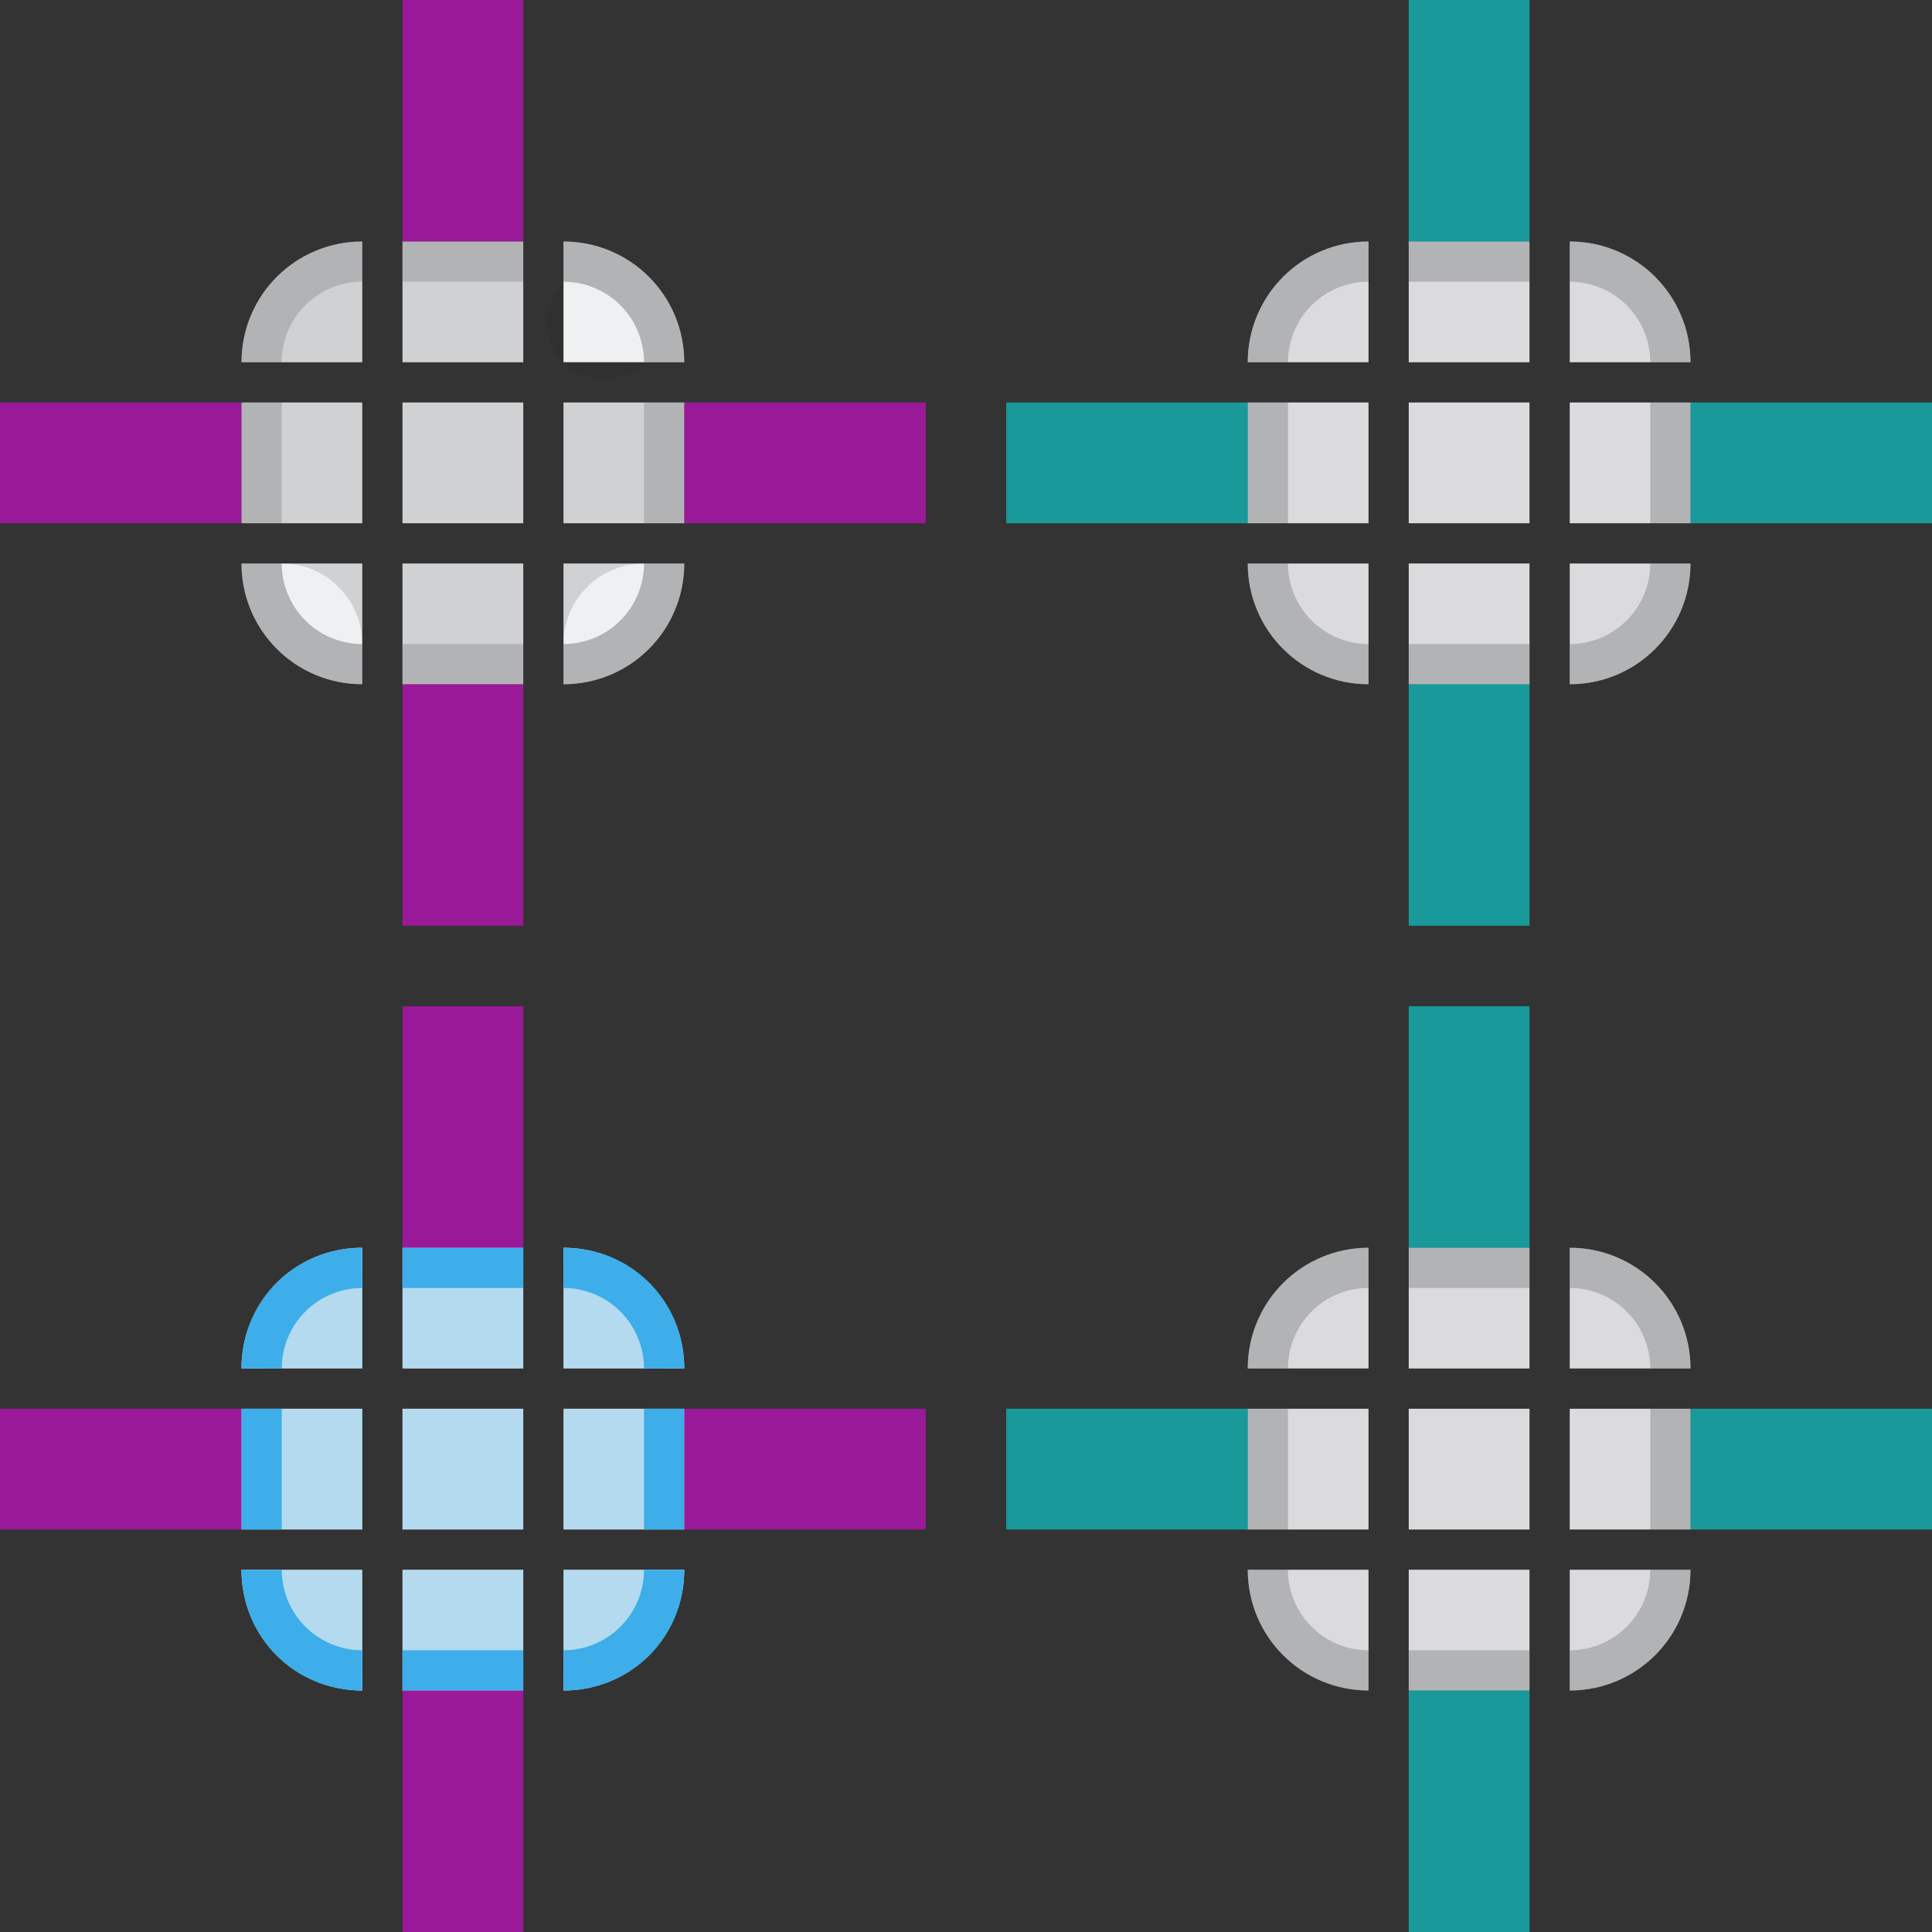 <?xml version="1.0" encoding="UTF-8" standalone="no"?>
<!-- Created with Inkscape (http://www.inkscape.org/) -->

<svg id="svg3642" height="48" style="" width="48" sodipodi:version="0.32" inkscape:version="1.2-dev (942b66973d, 2021-09-28, custom)" sodipodi:docname="scrollbar.svg" inkscape:output_extension="org.inkscape.output.svgz.inkscape" version="1.1" xmlns:inkscape="http://www.inkscape.org/namespaces/inkscape" xmlns:sodipodi="http://sodipodi.sourceforge.net/DTD/sodipodi-0.dtd" xmlns="http://www.w3.org/2000/svg" xmlns:svg="http://www.w3.org/2000/svg">
    <rect width="100%" height="100%" fill="#333333" stroke="none"/>
    <defs id="defs165" />
    <sodipodi:namedview id="namedview163" pagecolor="#ffffff" bordercolor="#111111" borderopacity="1" inkscape:pageshadow="0" inkscape:pageopacity="0" inkscape:pagecheckerboard="1" inkscape:blackoutopacity="0.0" showgrid="false" inkscape:current-layer="layer1" />
    <style id="current-color-scheme" type="text/css">
        .ColorScheme-Text {
            color:#232629;
            stop-color:#232629;
        }
        .ColorScheme-Background {
            color:#eff0f1;
            stop-color:#eff0f1;
        }
        .ColorScheme-Highlight {
            color:#3daee9;
            stop-color:#3daee9;
        }
        .ColorScheme-ViewText {
            color:#232629;
            stop-color:#232629;
        }
        .ColorScheme-ViewBackground {
            color:#fcfcfc;
            stop-color:#fcfcfc;
        }
        .ColorScheme-ViewHover {
            color:#3daee9;
            stop-color:#3daee9;
        }
        .ColorScheme-ViewFocus{
            color:#3daee9;
            stop-color:#3daee9;
        }
        .ColorScheme-ButtonText {
            color:#232629;
            stop-color:#232629;
        }
        .ColorScheme-ButtonBackground {
            color:#eff0f1;
            stop-color:#eff0f1;
        }
        .ColorScheme-ButtonHover {
            color:#3daee9;
            stop-color:#3daee9;
        }
        .ColorScheme-ButtonFocus{
            color:#3daee9;
            stop-color:#3daee9;
        }
    </style>
    <g id="layer1" style="" transform="translate(-19 1)" inkscape:groupmode="layer" inkscape:label="Layer 1">
        <rect id="hint-tile-center" height="2" rx="2.077" style="fill:#4e9a06;fill-opacity:1;fill-rule:nonzero" width="2" x="65" y="-3" />
        <rect id="private-hint-show-separator" height="2" rx="2.077" style="fill:#00f;fill-opacity:1;fill-rule:nonzero;opacity:0.1" width="2" x="-13.876" y="45.776" ry="2.077" />
        <g id="mouseover-slider-top" style="" transform="translate(1 23)">
            <path id="path1632-6" d="m 28 7 v 3 h 3 v -3 z" style="fill:currentColor;fill-rule:evenodd" class="ColorScheme-ButtonBackground" sodipodi:nodetypes="ccccc" />
            <rect id="rect8453" class="ColorScheme-Highlight" height="2.5" style="opacity:.33;fill:currentColor;fill-rule:evenodd" width="3" x="28" y="7.5" />
            <path id="path8" class="ColorScheme-Highlight" d="m 28 7 v 1 h 3 v -1 z" style="fill:currentColor;fill-opacity:1" inkscape:connector-curvature="0" />
        </g>
        <g id="mouseover-slider-topleft" style="" transform="translate(1 23)">
            <path id="path1626-12" d="m 24 10 h 3 v -3 c -1.662 0 -3 1.338 -3 3 z" style="fill:currentColor;fill-rule:evenodd" class="ColorScheme-ButtonBackground" />
            <path id="path7466" class="ColorScheme-Highlight" d="m 27 7.5 c -1.381 0 -2.5 1.119 -2.5 2.5 h 2.5 z" style="opacity:.33;fill:currentColor;fill-rule:evenodd" sodipodi:nodetypes="cccc" />
            <path id="path12" class="ColorScheme-Highlight" d="m 27 7 c -1.682 0 -3 1.318 -3 3 h 1 a 2 2 0 0 1 2 -2 z" style="fill:currentColor;fill-opacity:1" />
        </g>
        <g id="mouseover-slider-topright" style="" transform="translate(1 23)">
            <path id="path1634-9" d="m 32 10 h 3 c 0 -1.662 -1.338 -3 -3 -3 z" style="fill:currentColor;fill-rule:evenodd" class="ColorScheme-ButtonBackground" />
            <path id="path7466-5" class="ColorScheme-Highlight" d="m 32 7.5 c 1.381 0 2.5 1.119 2.5 2.5 h -2.5 z" style="opacity:.33;fill:currentColor;fill-rule:evenodd" sodipodi:nodetypes="cccc" />
            <path id="path16" class="ColorScheme-Highlight" d="m 32 7 v 1 a 2 2 0 0 1 2 2 h 1 c 0 -1.682 -1.318 -3 -3 -3 z" style="fill:currentColor;fill-opacity:1" />
        </g>
        <g id="mouseover-slider-bottom" style="" transform="translate(1 23)">
            <path id="path1632-5" d="m 28 15 v 3 h 3 v -3 z" style="fill:currentColor;fill-rule:evenodd" class="ColorScheme-ButtonBackground" sodipodi:nodetypes="ccccc" />
            <rect id="rect8453-1" class="ColorScheme-Highlight" height="2.5" style="opacity:.33;fill:currentColor;fill-rule:evenodd" width="3" x="28" y="15" />
            <path id="path20" class="ColorScheme-Highlight" d="m 28 18 v -1 h 3 v 1 z" style="fill:currentColor;fill-opacity:1" inkscape:connector-curvature="0" />
        </g>
        <g id="mouseover-slider-bottomleft" style="" transform="translate(1 23)">
            <path id="rect1353-7" d="m 27 18 v -3 h -3 c 0 1.662 1.338 3 3 3 z" style="fill:currentColor;fill-rule:evenodd" class="ColorScheme-ButtonBackground" />
            <path id="path7466-2" class="ColorScheme-Highlight" d="m 27 17.5 c -1.381 0 -2.5 -1.119 -2.5 -2.5 h 2.5 z" style="opacity:.33;fill:currentColor;fill-rule:evenodd" sodipodi:nodetypes="cccc" />
            <path id="path24" class="ColorScheme-Highlight" d="m 24 15 c 0 1.682 1.318 3 3 3 v -1 a 2 2 0 0 1 -2 -2 z" style="fill:currentColor;fill-opacity:1" />
        </g>
        <g id="mouseover-slider-bottomright" style="" transform="translate(1 23)">
            <path id="path1638-62" d="m 35 15 h -3 v 3 c 1.662 0 3 -1.338 3 -3 z" style="fill:currentColor;fill-rule:evenodd" class="ColorScheme-ButtonBackground" />
            <path id="path7466-6" class="ColorScheme-Highlight" d="m 32 17.5 c 1.381 0 2.5 -1.119 2.5 -2.5 h -2.5 z" style="opacity:.33;fill:currentColor;fill-rule:evenodd" sodipodi:nodetypes="cccc" />
            <path id="path28" class="ColorScheme-Highlight" d="m 34 15 a 2 2 0 0 1 -2 2 v 1 c 1.682 0 3 -1.318 3 -3 z" style="fill:currentColor;fill-opacity:1" />
        </g>
        <g id="mouseover-slider-center" style="">
            <path id="path1632-3" d="m 29 34 v 3 h 3 v -3 z" style="fill:currentColor;fill-rule:evenodd" class="ColorScheme-ButtonBackground" sodipodi:nodetypes="ccccc" />
            <path id="msc" class="ColorScheme-Highlight" d="m 29 34 v 3 h 3 v -3 z" style="opacity:.33;fill:currentColor" inkscape:connector-curvature="0" />
        </g>
        <g id="mouseover-slider-left" style="" transform="translate(1 23)">
            <path id="path1632-35" d="m 24 11 v 3 h 3 v -3 z" style="fill:currentColor;fill-rule:evenodd" class="ColorScheme-ButtonBackground" sodipodi:nodetypes="ccccc" />
            <rect id="rect8453-9-2" class="ColorScheme-Highlight" height="3" style="opacity:.33;fill:currentColor;fill-rule:evenodd" width="2.5" x="24.5" y="11" />
            <path id="path33" class="ColorScheme-Highlight" d="m 24 11 v 3 h 1 v -3 z" style="fill:currentColor;fill-opacity:1" inkscape:connector-curvature="0" />
        </g>
        <g id="mouseover-slider-right" style="" transform="translate(1 23)">
            <path id="path1632-7" d="m 32 11 v 3 h 3 v -3 z" style="fill:currentColor;fill-rule:evenodd" class="ColorScheme-ButtonBackground" sodipodi:nodetypes="ccccc" />
            <rect id="rect8453-9" class="ColorScheme-Highlight" height="3" style="opacity:.33;fill:currentColor;fill-rule:evenodd" width="2.5" x="32" y="11" />
            <path id="path37" class="ColorScheme-Highlight" d="m 34 11 v 3 h 1 v -3 z" style="fill:currentColor;fill-opacity:1" inkscape:connector-curvature="0" />
        </g>
        <g id="background-vertical-top" style="" transform="translate(26 -2)">
            <path id="path1636-23" d="m 28 7 v 3 h 3 v -3 z" style="fill:currentColor;fill-rule:evenodd" class="ColorScheme-ButtonBackground" sodipodi:nodetypes="ccccc" />
            <path id="path70" class="ColorScheme-ButtonText" d="m 28 7 v 1 h 3 v -1 z" style="opacity:.3;fill:currentColor;fill-opacity:1" inkscape:connector-curvature="0" />
            <path id="path1632-1-7-0-6" d="m 28 8 v 2 h 3 v -2 z" style="opacity:.1;fill:currentColor;fill-rule:evenodd;stroke-width:1" sodipodi:nodetypes="ccccc" class="ColorScheme-ButtonText" />
        </g>
        <g id="background-vertical-topleft" style="" transform="translate(26 -2)">
            <path id="path1626-5" d="m 24 10 h 3 v -3 c -1.662 0 -3 1.338 -3 3 z" style="fill:currentColor;fill-rule:evenodd" class="ColorScheme-ButtonBackground" />
            <path id="path74" class="ColorScheme-ButtonText" d="m 27 7 c -1.682 0 -3 1.318 -3 3 h 1 a 2 2 0 0 1 2 -2 z" style="opacity:.3;fill:currentColor;fill-opacity:1" />
            <path id="path1626-53-7" d="m 27 8 a 2 2 0 0 0 -2 2 h 2 z" style="opacity:.1;fill:currentColor;fill-rule:evenodd" class="ColorScheme-ButtonText" />
        </g>
        <g id="background-vertical-topright" style="" transform="translate(26 -2)">
            <path id="path1634-7" d="m 32 10 h 3 c 0 -1.662 -1.338 -3 -3 -3 z" style="fill:currentColor;fill-rule:evenodd" class="ColorScheme-ButtonBackground" />
            <path id="path78" class="ColorScheme-ButtonText" d="m 32 7 v 1 a 2 2 0 0 1 2 2 h 1 c 0 -1.682 -1.318 -3 -3 -3 z" style="opacity:.3;fill:currentColor;fill-opacity:1" />
            <path id="path1626-53-5-6" d="m 32 8 a 2 2 0 0 1 2 2 h -2 z" style="opacity:.1;fill:currentColor;fill-rule:evenodd" class="ColorScheme-ButtonText" />
        </g>
        <g id="background-vertical-bottom" style="" transform="translate(26 -2)">
            <path id="path1636-28" d="m 28 15 v 3 h 3 v -3 z" style="fill:currentColor;fill-rule:evenodd" class="ColorScheme-ButtonBackground" sodipodi:nodetypes="ccccc" />
            <path id="path82" class="ColorScheme-ButtonText" d="m 28 18 v -1 h 3 v 1 z" style="opacity:.3;fill:currentColor;fill-opacity:1" inkscape:connector-curvature="0" />
            <path id="path1632-1-7-0-26" d="m 28 15 v 2 h 3 v -2 z" style="opacity:.1;fill:currentColor;fill-rule:evenodd;stroke-width:1" sodipodi:nodetypes="ccccc" class="ColorScheme-ButtonText" />
        </g>
        <g id="background-vertical-bottomleft" style="" transform="translate(26 -2)">
            <path id="rect1353-2" d="m 27 18 v -3 h -3 c 0 1.662 1.338 3 3 3 z" style="fill:currentColor;fill-rule:evenodd" class="ColorScheme-ButtonBackground" />
            <path id="path86" class="ColorScheme-ButtonText" d="m 24 15 c 0 1.682 1.318 3 3 3 v -1 a 2 2 0 0 1 -2 -2 z" style="opacity:.3;fill:currentColor;fill-opacity:1" />
            <path id="path1626-53-2-5" d="m 27 17 a 2 2 0 0 1 -2 -2 h 2 z" style="opacity:.1;fill:currentColor;fill-rule:evenodd" class="ColorScheme-ButtonText" />
        </g>
        <g id="background-vertical-bottomright" style="" transform="translate(26 -2)">
            <path id="path1638-0" d="m 35 15 h -3 v 3 c 1.662 0 3 -1.338 3 -3 z" style="fill:currentColor;fill-rule:evenodd" class="ColorScheme-ButtonBackground" />
            <path id="path90" class="ColorScheme-ButtonText" d="m 34 15 a 2 2 0 0 1 -2 2 v 1 c 1.682 0 3 -1.318 3 -3 z" style="opacity:.3;fill:currentColor;fill-opacity:1" />
            <path id="path1626-53-6-3" d="m 32 17 a 2 2 0 0 0 2 -2 h -2 z" style="opacity:.1;fill:currentColor;fill-rule:evenodd" class="ColorScheme-ButtonText" />
        </g>
        <g id="background-vertical-center" style="">
            <path id="path1636-92" d="m 54 9 v 3 h 3 v -3 z" style="fill:currentColor;fill-rule:evenodd" class="ColorScheme-ButtonBackground" sodipodi:nodetypes="ccccc" />
            <path id="path1632-9-1" d="m 54 9 v 3 h 3 v -3 z" style="opacity:.1;fill:currentColor;fill-rule:evenodd" sodipodi:nodetypes="ccccc" class="ColorScheme-ButtonText" />
        </g>
        <g id="background-vertical-left" style="" transform="translate(26 -2)">
            <path id="path1636-97" d="m 24 11 v 3 h 3 v -3 z" style="fill:currentColor;fill-rule:evenodd" class="ColorScheme-ButtonBackground" sodipodi:nodetypes="ccccc" />
            <path id="path95" class="ColorScheme-ButtonText" d="m 24 11 v 3 h 1 v -3 z" style="opacity:.3;fill:currentColor;fill-opacity:1" inkscape:connector-curvature="0" />
            <path id="path1632-1-2-0" d="m 25 11 v 3 h 2 v -3 z" style="opacity:.1;fill:currentColor;fill-rule:evenodd;stroke-width:1" sodipodi:nodetypes="ccccc" class="ColorScheme-ButtonText" />
        </g>
        <g id="background-vertical-right" style="" transform="translate(26 -2)">
            <path id="path1636-75" d="m 32 11 v 3 h 3 v -3 z" style="fill:currentColor;fill-rule:evenodd" class="ColorScheme-ButtonBackground" sodipodi:nodetypes="ccccc" />
            <path id="path99" class="ColorScheme-ButtonText" d="m 34 11 v 3 h 1 v -3 z" style="opacity:.3;fill:currentColor;fill-opacity:1" inkscape:connector-curvature="0" />
            <path id="path1632-1-2-6" d="m 32 11 v 3 h 2 v -3 z" style="opacity:.1;fill:currentColor;fill-rule:evenodd;stroke-width:1" sodipodi:nodetypes="ccccc" class="ColorScheme-ButtonText" />
        </g>
        <g id="slider-top" style="" transform="translate(1 -2)">
            <path id="path1636-7" d="m 28 7 v 3 h 3 v -3 z" style="fill:currentColor;fill-rule:evenodd" class="ColorScheme-ButtonBackground" sodipodi:nodetypes="ccccc" />
            <path id="path70-75" class="ColorScheme-ButtonText" d="m 28 7 v 1 h 3 v -1 z" style="opacity:.3;fill:currentColor;fill-opacity:1" inkscape:connector-curvature="0" />
            <path id="path1632-1-7-0" d="m 28 8 v 2 h 3 v -2 z" style="opacity:.15;fill:currentColor;fill-rule:evenodd;stroke-width:1" sodipodi:nodetypes="ccccc" class="ColorScheme-ButtonText" />
        </g>
        <g id="slider-topleft" style="" transform="translate(1 -2)">
            <path id="path1626-3" d="m 24 10 h 3 v -3 c -1.662 0 -3 1.338 -3 3 z" style="fill:currentColor;fill-rule:evenodd" class="ColorScheme-ButtonBackground" />
            <path id="path74-8" class="ColorScheme-ButtonText" d="m 27 7 c -1.682 0 -3 1.318 -3 3 h 1 a 2 2 0 0 1 2 -2 z" style="opacity:.3;fill:currentColor;fill-opacity:1" />
            <path id="path1626-53" d="m 27 8 a 2 2 0 0 0 -2 2 h 2 z" style="fill:currentColor;fill-rule:evenodd;opacity:.15" class="ColorScheme-ButtonText" />
        </g>
        <g id="slider-topright" style="" transform="translate(1 -2)">
            <path id="path1634-2" d="m 32 10 h 3 c 0 -1.662 -1.338 -3 -3 -3 z" style="fill:currentColor;fill-rule:evenodd" class="ColorScheme-ButtonBackground" />
            <path id="path78-3" class="ColorScheme-ButtonText" d="m 32 7 v 1 a 2 2 0 0 1 2 2 h 1 c 0 -1.682 -1.318 -3 -3 -3 z" style="opacity:.3;fill:currentColor;fill-opacity:1" />
            <path id="path1626-53-5" d="m 32 8 a -2 2 0 0 1 2 2 h -2 z" style="opacity:.15;fill:currentColor;fill-rule:evenodd" class="ColorScheme-ButtonText" />
        </g>
        <g id="slider-bottom" style="" transform="translate(1 -2)">
            <path id="path1636-2" d="m 28 15 v 3 h 3 v -3 z" style="fill:currentColor;fill-rule:evenodd" class="ColorScheme-ButtonBackground" sodipodi:nodetypes="ccccc" />
            <path id="path82-2" class="ColorScheme-ButtonText" d="m 28 18 v -1 h 3 v 1 z" style="opacity:.3;fill:currentColor;fill-opacity:1" inkscape:connector-curvature="0" />
            <path id="path1632-1-7" d="m 28 15 v 2 h 3 v -2 z" style="opacity:.15;fill:currentColor;fill-rule:evenodd;stroke-width:1" sodipodi:nodetypes="ccccc" class="ColorScheme-ButtonText" />
        </g>
        <g id="slider-bottomleft" style="" transform="translate(1 -2)">
            <path id="rect1353-6" d="m 27 18 v -3 h -3 c 0 1.662 1.338 3 3 3 z" style="fill:currentColor;fill-rule:evenodd" class="ColorScheme-ButtonBackground" />
            <path id="path86-9" class="ColorScheme-ButtonText" d="m 24 15 c 0 1.682 1.318 3 3 3 v -1 a 2 2 0 0 1 -2 -2 z" style="opacity:.3;fill:currentColor;fill-opacity:1" />
            <path id="path1626-53-2" d="m 27 17 a 2 -2 0 0 1 -2 -2 h 2 z" style="opacity:.15;fill:currentColor;fill-rule:evenodd" class="ColorScheme-ButtonText" />
        </g>
        <g id="slider-bottomright" style="" transform="translate(1 -2)">
            <path id="path1638-6" d="m 35 15 h -3 v 3 c 1.662 0 3 -1.338 3 -3 z" style="fill:currentColor;fill-rule:evenodd" class="ColorScheme-ButtonBackground" />
            <path id="path90-8" class="ColorScheme-ButtonText" d="m 34 15 a 2 2 0 0 1 -2 2 v 1 c 1.682 0 3 -1.318 3 -3 z" style="opacity:.3;fill:currentColor;fill-opacity:1" />
            <path id="path1626-53-6" d="m 32 17 a 2 -2 0 0 0 2 -2 h -2 z" style="opacity:.15;fill:currentColor;fill-rule:evenodd" class="ColorScheme-ButtonText" />
        </g>
        <g id="slider-center" style="">
            <path id="path1636-0" d="m 29 9 v 3 h 3 v -3 z" style="fill:currentColor;fill-rule:evenodd" class="ColorScheme-ButtonBackground" sodipodi:nodetypes="ccccc" />
            <path id="path1632-9" d="m 29 9 v 3 h 3 v -3 z" style="fill:currentColor;fill-rule:evenodd;opacity:.15" sodipodi:nodetypes="ccccc" class="ColorScheme-ButtonText" />
        </g>
        <g id="slider-left" style="" transform="translate(1 -2)">
            <path id="path1636-8" d="m 24 11 v 3 h 3 v -3 z" style="fill:currentColor;fill-rule:evenodd" class="ColorScheme-ButtonBackground" sodipodi:nodetypes="ccccc" />
            <path id="path95-3" class="ColorScheme-ButtonText" d="m 24 11 v 3 h 1 v -3 z" style="opacity:.3;fill:currentColor;fill-opacity:1" inkscape:connector-curvature="0" />
            <path id="path1632-1" d="m 25 11 v 3 h 2 v -3 z" style="fill:currentColor;fill-rule:evenodd;stroke-width:1;opacity:.15" sodipodi:nodetypes="ccccc" class="ColorScheme-ButtonText" />
        </g>
        <g id="slider-right" style="" transform="translate(1 -2)">
            <path id="path1636-9" d="m 32 11 v 3 h 3 v -3 z" style="fill:currentColor;fill-rule:evenodd" class="ColorScheme-ButtonBackground" sodipodi:nodetypes="ccccc" />
            <path id="path99-06" class="ColorScheme-ButtonText" d="m 34 11 v 3 h 1 v -3 z" style="opacity:.3;fill:currentColor;fill-opacity:1" inkscape:connector-curvature="0" />
            <path id="path1632-1-2" d="m 32 11 v 3 h 2 v -3 z" style="opacity:.15;fill:currentColor;fill-rule:evenodd;stroke-width:1" sodipodi:nodetypes="ccccc" class="ColorScheme-ButtonText" />
        </g>
        <g id="background-horizontal-top" style="" transform="translate(26 23)">
            <path id="path1636-3" d="m 28 7 v 3 h 3 v -3 z" style="fill:currentColor;fill-rule:evenodd" class="ColorScheme-ButtonBackground" sodipodi:nodetypes="ccccc" />
            <path id="path70-4" class="ColorScheme-ButtonText" d="m 28 7 v 1 h 3 v -1 z" style="opacity:.3;fill:currentColor;fill-opacity:1" inkscape:connector-curvature="0" />
            <path id="path1632-1-7-0-1" d="m 28 8 v 2 h 3 v -2 z" style="opacity:.1;fill:currentColor;fill-rule:evenodd;stroke-width:1" sodipodi:nodetypes="ccccc" class="ColorScheme-ButtonText" />
        </g>
        <g id="background-horizontal-topleft" style="" transform="translate(26 23)">
            <path id="path1626-1" d="m 24 10 h 3 v -3 c -1.662 0 -3 1.338 -3 3 z" style="fill:currentColor;fill-rule:evenodd" class="ColorScheme-ButtonBackground" />
            <path id="path74-0" class="ColorScheme-ButtonText" d="m 27 7 c -1.682 0 -3 1.318 -3 3 h 1 a 2 2 0 0 1 2 -2 z" style="opacity:.3;fill:currentColor;fill-opacity:1" />
            <path id="path1626-53-9" d="m 27 8 a 2 2 0 0 0 -2 2 h 2 z" style="opacity:.1;fill:currentColor;fill-rule:evenodd" class="ColorScheme-ButtonText" />
        </g>
        <g id="background-horizontal-topright" style="" transform="translate(26 23)">
            <path id="path1634-0" d="m 32 10 h 3 c 0 -1.662 -1.338 -3 -3 -3 z" style="fill:currentColor;fill-rule:evenodd" class="ColorScheme-ButtonBackground" />
            <path id="path78-7" class="ColorScheme-ButtonText" d="m 32 7 v 1 a 2 2 0 0 1 2 2 h 1 c 0 -1.682 -1.318 -3 -3 -3 z" style="opacity:.3;fill:currentColor;fill-opacity:1" />
            <path id="path1626-53-5-62" d="m 32 8 a 2 2 0 0 1 2 2 h -2 z" style="opacity:.1;fill:currentColor;fill-rule:evenodd" class="ColorScheme-ButtonText" />
        </g>
        <g id="background-horizontal-bottom" style="" transform="translate(26 23)">
            <path id="path1636-94" d="m 28 15 v 3 h 3 v -3 z" style="fill:currentColor;fill-rule:evenodd" class="ColorScheme-ButtonBackground" sodipodi:nodetypes="ccccc" />
            <path id="path82-27" class="ColorScheme-ButtonText" d="m 28 18 v -1 h 3 v 1 z" style="opacity:.3;fill:currentColor;fill-opacity:1" inkscape:connector-curvature="0" />
            <path id="path1632-1-7-0-2" d="m 28 15 v 2 h 3 v -2 z" style="opacity:.1;fill:currentColor;fill-rule:evenodd;stroke-width:1" sodipodi:nodetypes="ccccc" class="ColorScheme-ButtonText" />
        </g>
        <g id="background-horizontal-bottomleft" style="" transform="translate(26 23)">
            <path id="rect1353-61" d="m 27 18 v -3 h -3 c 0 1.662 1.338 3 3 3 z" style="fill:currentColor;fill-rule:evenodd" class="ColorScheme-ButtonBackground" />
            <path id="path86-6" class="ColorScheme-ButtonText" d="m 24 15 c 0 1.682 1.318 3 3 3 v -1 a 2 2 0 0 1 -2 -2 z" style="opacity:.3;fill:currentColor;fill-opacity:1" />
            <path id="path1626-53-2-3" d="m 27 17 a 2 2 0 0 1 -2 -2 h 2 z" style="opacity:.1;fill:currentColor;fill-rule:evenodd" class="ColorScheme-ButtonText" />
        </g>
        <g id="background-horizontal-bottomright" style="" transform="translate(26 23)">
            <path id="path1638-3" d="m 35 15 h -3 v 3 c 1.662 0 3 -1.338 3 -3 z" style="fill:currentColor;fill-rule:evenodd" class="ColorScheme-ButtonBackground" />
            <path id="path90-6" class="ColorScheme-ButtonText" d="m 34 15 a 2 2 0 0 1 -2 2 v 1 c 1.682 0 3 -1.318 3 -3 z" style="opacity:.3;fill:currentColor;fill-opacity:1" />
            <path id="path1626-53-6-5" d="m 32 17 a 2 2 0 0 0 2 -2 h -2 z" style="opacity:.1;fill:currentColor;fill-rule:evenodd" class="ColorScheme-ButtonText" />
        </g>
        <g id="background-horizontal-center" style="">
            <path id="path1636-31" d="m 54 34 v 3 h 3 v -3 z" style="fill:currentColor;fill-rule:evenodd" class="ColorScheme-ButtonBackground" sodipodi:nodetypes="ccccc" />
            <path id="path1632-9-3" d="m 54 34 v 3 h 3 v -3 z" style="opacity:.1;fill:currentColor;fill-rule:evenodd" sodipodi:nodetypes="ccccc" class="ColorScheme-ButtonText" />
        </g>
        <g id="background-horizontal-left" style="" transform="translate(26 23)">
            <path id="path1636-29" d="m 24 11 v 3 h 3 v -3 z" style="fill:currentColor;fill-rule:evenodd" class="ColorScheme-ButtonBackground" sodipodi:nodetypes="ccccc" />
            <path id="path95-4" class="ColorScheme-ButtonText" d="m 24 11 v 3 h 1 v -3 z" style="opacity:.3;fill:currentColor;fill-opacity:1" inkscape:connector-curvature="0" />
            <path id="path1632-1-70" d="m 25 11 v 3 h 2 v -3 z" style="opacity:.1;fill:currentColor;fill-rule:evenodd;stroke-width:1" sodipodi:nodetypes="ccccc" class="ColorScheme-ButtonText" />
        </g>
        <g id="background-horizontal-right" style="" transform="translate(26 23)">
            <path id="path1636-6" d="m 32 11 v 3 h 3 v -3 z" style="fill:currentColor;fill-rule:evenodd" class="ColorScheme-ButtonBackground" sodipodi:nodetypes="ccccc" />
            <path id="path99-9" class="ColorScheme-ButtonText" d="m 34 11 v 3 h 1 v -3 z" style="opacity:.3;fill:currentColor;fill-opacity:1" inkscape:connector-curvature="0" />
            <path id="path1632-1-9" d="m 32 11 v 3 h 2 v -3 z" style="opacity:.1;fill:currentColor;fill-rule:evenodd;stroke-width:1" sodipodi:nodetypes="ccccc" class="ColorScheme-ButtonText" />
        </g>
        <rect id="background-horizontal-hint-right-inset" height="3" style="opacity:.5;fill:#0ff;fill-opacity:1;fill-rule:evenodd;stroke-width:1" width="6" x="61" y="34" />
        <rect id="background-horizontal-hint-top-inset" height="6" style="opacity:.5;fill:#0ff;fill-opacity:1;fill-rule:evenodd;stroke-width:1" width="3" x="54" y="24" />
        <rect id="background-horizontal-hint-left-inset" height="3" style="opacity:.5;fill:#0ff;fill-opacity:1;fill-rule:evenodd;stroke-width:1" width="6" x="44" y="34" />
        <rect id="background-horizontal-hint-bottom-inset" height="6" style="opacity:.5;fill:#0ff;fill-opacity:1;fill-rule:evenodd;stroke-width:1" width="3" x="54" y="41" />
        <rect id="background-vertical-hint-right-inset" height="3" style="opacity:.5;fill:#0ff;fill-opacity:1;fill-rule:evenodd;stroke-width:1" width="6" x="61" y="9" />
        <rect id="background-vertical-hint-top-inset" height="6" style="opacity:.5;fill:#0ff;fill-opacity:1;fill-rule:evenodd;stroke-width:1" width="3" x="54" y="-1" />
        <rect id="background-vertical-hint-left-inset" height="3" style="opacity:.5;fill:#0ff;fill-opacity:1;fill-rule:evenodd;stroke-width:1" width="6" x="44" y="9" />
        <rect id="background-vertical-hint-bottom-inset" height="6" style="opacity:.5;fill:#0ff;fill-opacity:1;fill-rule:evenodd;stroke-width:1" width="3" x="54" y="16" />
        <rect id="slider-hint-right-inset" height="3" style="opacity:.5;fill:#f0f;fill-opacity:1;fill-rule:evenodd;stroke-width:1" width="6" x="36" y="9" />
        <rect id="slider-hint-top-inset" height="6" style="opacity:.5;fill:#f0f;fill-opacity:1;fill-rule:evenodd;stroke-width:1" width="3" x="29" y="-1" />
        <rect id="slider-hint-left-inset" height="3" style="opacity:.5;fill:#f0f;fill-opacity:1;fill-rule:evenodd;stroke-width:1" width="6" x="19" y="9" />
        <rect id="slider-hint-bottom-inset" height="6" style="opacity:.5;fill:#f0f;fill-opacity:1;fill-rule:evenodd;stroke-width:1" width="3" x="29" y="16" />
        <rect id="mouseover-slider-hint-right-inset" height="3" style="opacity:.5;fill:#f0f;fill-opacity:1;fill-rule:evenodd;stroke-width:1" width="6" x="36" y="34" />
        <rect id="mouseover-slider-hint-top-inset" height="6" style="opacity:.5;fill:#f0f;fill-opacity:1;fill-rule:evenodd;stroke-width:1" width="3" x="29" y="24" />
        <rect id="mouseover-slider-hint-left-inset" height="3" style="opacity:.5;fill:#f0f;fill-opacity:1;fill-rule:evenodd;stroke-width:1" width="6" x="19" y="34" />
        <rect id="mouseover-slider-hint-bottom-inset" height="6" style="opacity:.5;fill:#f0f;fill-opacity:1;fill-rule:evenodd;stroke-width:1" width="3" x="29" y="41" />
        <rect id="hint-scrollbar-size" x="71" y="3" width="6" height="6" style="fill:#ff0000;fill-rule:evenodd" />
    </g>
</svg>
